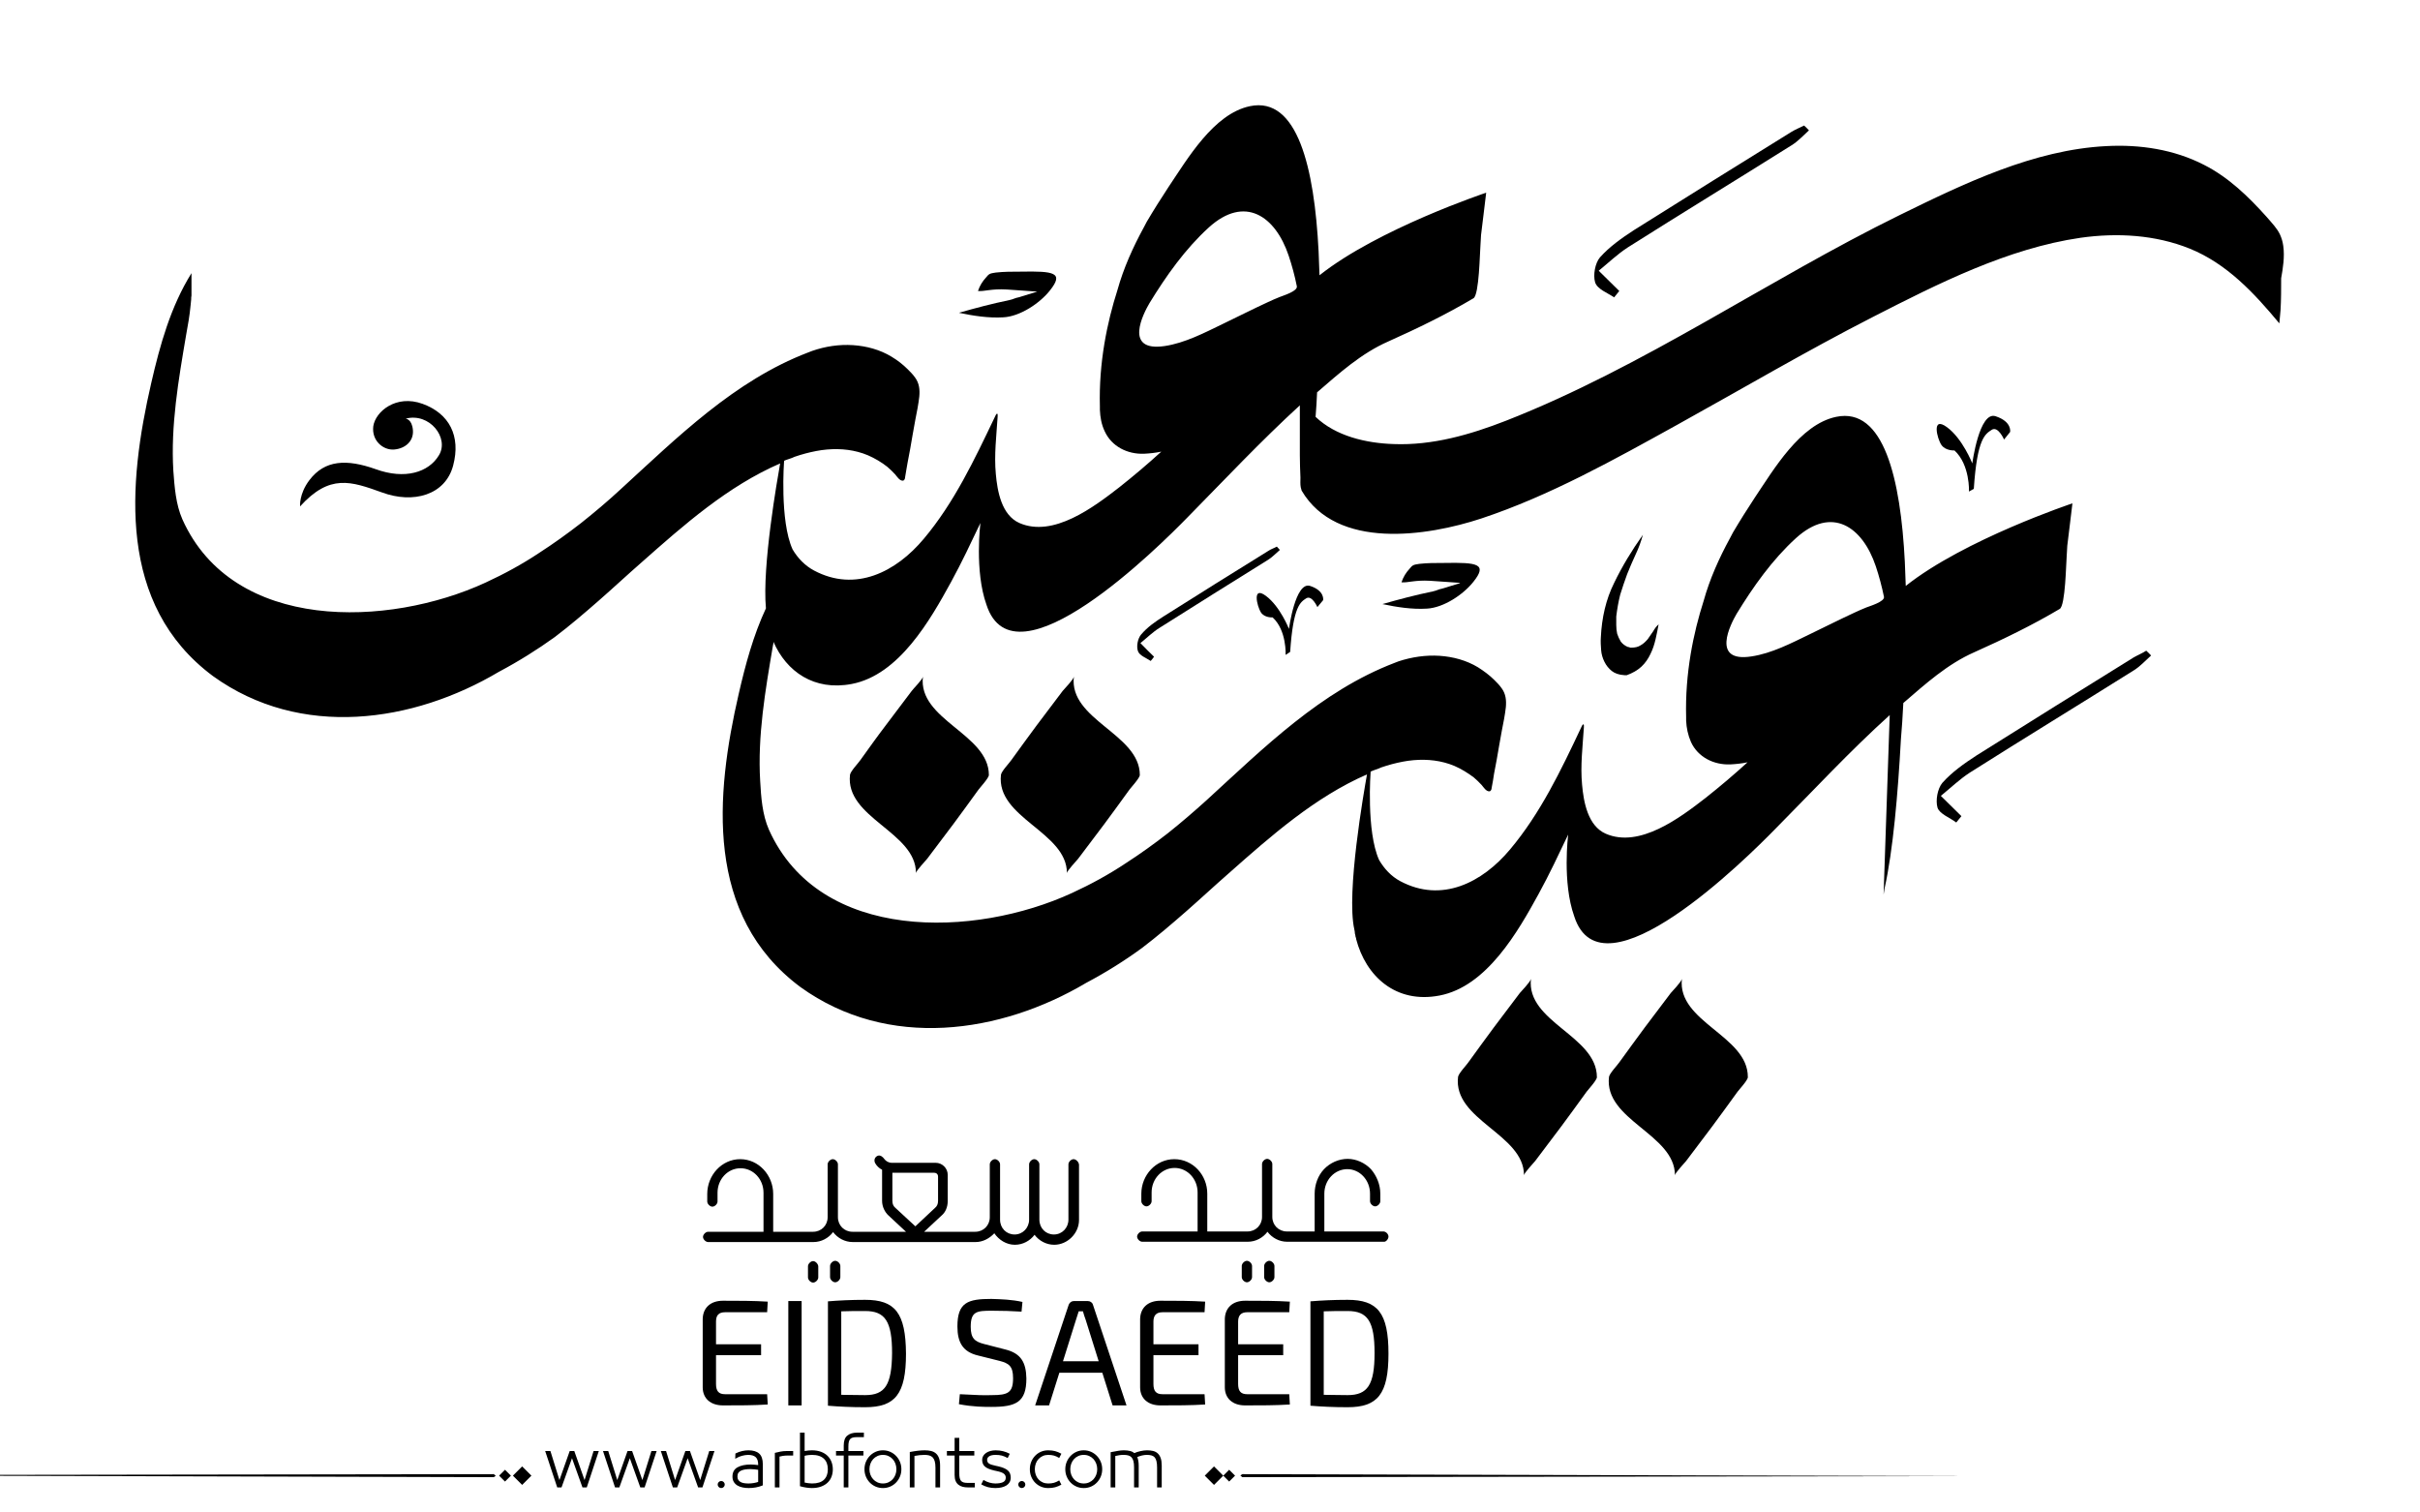 <?xml version="1.0" encoding="utf-8"?>
<!-- Generator: Adobe Illustrator 21.0.0, SVG Export Plug-In . SVG Version: 6.00 Build 0)  -->
<svg version="1.1" id="Layer_1" xmlns="http://www.w3.org/2000/svg" xmlns:xlink="http://www.w3.org/1999/xlink" x="0px" y="0px"
	 viewBox="0 0 800 500" style="enable-background:new 0 0 800 500;" xml:space="preserve">
<g>
	<path fill="#000000" d="M126.3,162.8c10.3,3.8,20.9,0.9,23.5-8.9c2.6-9.8-1.3-17.2-10.1-20.4c-8.8-3.2-15.6,2.6-16.3,7.4c-0.6,4.8,3.3,8,6.9,7.7
		c3.6-0.3,6.5-2.7,6.2-6.4c-0.3-3.7-2.4-3.8-2.4-3.8c7.9-2.1,14.5,6.4,11,12.1c-3.4,5.7-11.3,8.1-20.9,4.6
		c-9.6-3.4-16.8-3.1-21.9,3.6c-3.5,4.6-3.1,8.7-3.1,8.7C109,156.6,116,159.1,126.3,162.8z"/>
	<path fill="#000000" d="M268.8,416.9c-0.8,0-1.7,0.9-1.7,1.7v3.7c0,0.8,0.9,1.7,1.7,1.7c0.8,0,1.7-0.9,1.7-1.7v-3.7
		C270.4,417.7,269.5,416.9,268.8,416.9z"/>
	<path fill="#000000" d="M277.8,422.2v-3.7c0-0.8-0.9-1.7-1.7-1.7c-0.8,0-1.7,0.9-1.7,1.7v3.7c0,0.8,0.9,1.7,1.7,1.7
		C276.9,423.9,277.8,423,277.8,422.2z"/>
	<path fill="#000000" d="M354.9,383.2c-0.8,0-1.7,0.9-1.7,1.7v18.3c0,2.7-2.1,4.9-4.8,4.9c-2.7,0-4.8-2.1-4.8-4.9v-18.3c0-0.8-0.9-1.7-1.7-1.7
		c-0.8,0-1.7,0.9-1.7,1.7v18.3c0,2.7-2.1,4.9-4.8,4.9c-2.7,0-4.8-2.1-4.8-4.9v-18.3c0-0.8-0.9-1.7-1.7-1.7c-0.8,0-1.7,0.9-1.7,1.7
		v17.5c0,2.7-2.1,4.8-4.8,4.8h-16.9l5.8-5.4c1.2-1,2-2.7,2-4.8v-8.6c0-2.2-1.8-4-4-4h-14.5c-1.1,0-2-0.6-2.5-1.3
		c-0.4-0.6-1.3-1.4-2.2-1c-0.9,0.4-1.3,1.4-0.8,2.4c0.5,0.9,1.3,1.7,2.3,2.2V397c0,2,1,3.8,2.1,4.8l5.8,5.4h-17.7
		c-2.7,0-4.8-2.1-4.8-4.8v-17.5c0-0.8-0.9-1.7-1.7-1.7c-0.8,0-1.7,0.9-1.7,1.7v17.5c0,2.7-2.1,4.8-4.8,4.8h-13.2v-12.5
		c0-6.2-4.8-11.5-10.9-11.5c-6.1,0-10.9,5.3-10.9,11.5v2.5c0,0.8,0.9,1.7,1.7,1.7c0.8,0,1.7-0.9,1.7-1.7v-2.9c0-4.5,3.4-8.1,7.6-8.1
		c4.2,0,7.6,3.6,7.6,8.1v12.9h-18.3c-0.8,0-1.7,0.9-1.7,1.7c0,0.8,0.9,1.7,1.7,1.7h34.8c2.6,0,5-1.3,6.5-3.3c1.5,2,3.9,3.3,6.5,3.3
		h40.6c2.4,0,4.6-1.2,6.2-2.9c1.5,2.2,4,3.8,6.8,3.8c2.6,0,5-1.3,6.5-3.3c1.5,2,3.9,3.3,6.5,3.3c4.4,0,8.2-3.8,8.2-8.2v-18.3
		C356.6,384.1,355.7,383.2,354.9,383.2z M296,399.3c-0.6-0.5-1-1.2-1-2.3v-9.3h13.8c0.8,0,1.3,0.5,1.3,1.3v8c0,1.1-0.4,1.8-1,2.3
		l-6.5,6.1L296,399.3z"/>
	<path fill="#000000" d="M413.9,422.2v-3.7c0-0.8-0.9-1.7-1.7-1.7c-0.8,0-1.7,0.9-1.7,1.7v3.7c0,0.8,0.9,1.7,1.7,1.7
		C413,423.9,413.9,423,413.9,422.2z"/>
	<path fill="#000000" d="M421.3,422.2v-3.7c0-0.8-0.9-1.7-1.7-1.7c-0.8,0-1.7,0.9-1.7,1.7v3.7c0,0.8,0.9,1.7,1.7,1.7
		C420.4,423.9,421.3,423,421.3,422.2z"/>
	<path fill="#000000" d="M459,408.8c0-0.8-0.8-1.7-1.7-1.7h-19.5v-12.5c0-4.5,3.4-8.1,7.6-8.1c4.1,0,7.5,3.6,7.5,8.1v2.5c0,0.8,0.9,1.7,1.7,1.7
		c0.8,0,1.7-0.9,1.7-1.7v-2.5c0-3-1.2-5.9-3.1-8.1c-2-2.1-4.9-3.4-7.7-3.4c-2.9,0-5.8,1.3-7.8,3.4c-2,2.1-3.1,5.1-3.1,8.1v12.5h-5.5
		h-3.4h-0.3c-2.7,0-4.8-2.1-4.8-4.8v-17.5c0-0.8-0.9-1.7-1.7-1.7c-0.8,0-1.7,0.9-1.7,1.7v17.5c0,2.7-2.1,4.8-4.8,4.8h-5.7h-3.4h-4.2
		v-12.5c0-6.2-4.8-11.4-10.9-11.4c-6.1,0-10.9,5.3-10.9,11.4v2.5c0,0.8,0.9,1.7,1.7,1.7c0.8,0,1.7-0.9,1.7-1.7v-2.9
		c0-4.5,3.4-8.1,7.6-8.1c4.2,0,7.6,3.6,7.6,8.1v12.9h-18.3c-0.8,0-1.7,0.9-1.7,1.7c0,0.8,0.9,1.7,1.7,1.7h25.8h3.4h5.7
		c2.6,0,5-1.3,6.5-3.3c1.5,2,3.9,3.3,6.5,3.3h0.3h3.4h28.4C458.2,410.5,459,409.6,459,408.8z"/>
	<path fill="#000000" d="M239.7,433.8h13.9l0.2-3.5c-4.6-0.3-9.9-0.3-14.8-0.3c-4.1,0-6.6,2.3-6.7,6v22.6c0,3.7,2.6,6,6.7,6c5,0,10.2,0,14.8-0.3
		l-0.2-3.4h-13.9c-2.1,0-3-1-3-3.4v-9.5h14.9v-3.6h-14.9v-7.5C236.7,434.8,237.6,433.8,239.7,433.8z"/>
	<rect x="260.6" y="430.1" width="4.4" height="34.5"/>
	<path fill="#000000" d="M286,429.7c-4.7,0-8.7,0.2-12.3,0.5v34.5c3.6,0.3,7.5,0.5,12.3,0.5c9.9,0,13.5-4.3,13.5-17.7
		C299.4,434,295.9,429.7,286,429.7z M286,461.2c-3,0-5.6-0.1-7.9-0.1v-27.6c2.3-0.1,4.8-0.1,7.9-0.1c6.6,0,8.9,3.4,8.9,13.9
		C294.8,457.8,292.6,461.2,286,461.2z"/>
	<path fill="#000000" d="M332.3,446.1l-7-1.8c-3.1-0.8-4.4-1.9-4.4-5.7c0-5.1,2-5.3,7-5.3c3.2,0,6.9,0.1,9.8,0.3l0.3-3.2c-3.5-0.8-7-0.9-10.3-1
		c-7.7,0-11.2,1.1-11.2,9.1c0,5.3,1.8,8.4,6.8,9.6l7.2,1.8c3,0.8,4.4,1.7,4.4,5.7c0,4.8-1.7,5.6-7,5.6c-2.9,0.1-4.7,0-10.6-0.3
		l-0.3,3.3c4.7,0.9,8.5,0.9,10.7,0.9c8.1,0,11.6-1.5,11.6-9.4C339.2,450.5,337.6,447.4,332.3,446.1z"/>
	<path fill="#000000" d="M361.3,431.3c-0.2-0.7-0.9-1.2-1.7-1.2H355c-0.8,0-1.4,0.5-1.7,1.2l-11.1,33.3h4.6l3.4-10.8h14.2l3.4,10.8h4.6L361.3,431.3
		z M351.4,450l4.3-13.7l0.9-2.8h1.4c0.2,0.9,0.6,1.9,0.9,2.8l4.3,13.7H351.4z"/>
	<path fill="#000000" d="M384.3,433.8h13.9l0.2-3.5c-4.6-0.3-9.9-0.3-14.8-0.3c-4.1,0-6.6,2.3-6.7,6v22.6c0,3.7,2.6,6,6.7,6c5,0,10.2,0,14.8-0.3
		l-0.2-3.4h-13.9c-2.1,0-3-1-3-3.4v-9.5h14.9v-3.6h-14.9v-7.5C381.3,434.8,382.3,433.8,384.3,433.8z"/>
	<path fill="#000000" d="M412.3,433.8h13.9l0.2-3.5c-4.6-0.3-9.9-0.3-14.8-0.3c-4.1,0-6.6,2.3-6.7,6v22.6c0,3.7,2.6,6,6.7,6c5,0,10.2,0,14.8-0.3
		l-0.2-3.4h-13.9c-2.1,0-3-1-3-3.4v-9.5h14.9v-3.6h-14.9v-7.5C409.3,434.8,410.3,433.8,412.3,433.8z"/>
	<path fill="#000000" d="M445.5,429.7c-4.7,0-8.7,0.2-12.3,0.5v34.5c3.6,0.3,7.6,0.5,12.3,0.5c9.9,0,13.5-4.3,13.5-17.7
		C459,434,455.4,429.7,445.5,429.7z M445.5,461.2c-3,0-5.7-0.1-7.9-0.1v-27.6c2.4-0.1,4.9-0.1,7.9-0.1c6.6,0,8.9,3.4,8.9,13.9
		C454.4,457.8,452.1,461.2,445.5,461.2z"/>
	<path fill="#000000" d="M426.5,215.5c1-15.3,3.5-16.5,5.3-17.7c1.9-1.2,3.7,2.9,3.7,2.9l1.9-2.3c0,0,0.6-3.1-4.3-4.7c-4.9-1.6-7,14.2-7,14.2
		s-2.9-7.4-7.6-10.9c-4.7-3.5-2.9,3.5-1.7,5.4c1.2,1.9,3.9,1.7,3.9,1.7c4.7,4.3,4.3,12.4,4.3,12.4L426.5,215.5z"/>
	<path fill="#000000" d="M652.5,161.6c1.1-16.8,3.8-18.1,5.9-19.5c2.1-1.4,4.1,3.2,4.1,3.2l2-2.5c0,0,0.7-3.4-4.8-5.2c-5.4-1.8-7.7,15.6-7.7,15.6
		s-3.2-8.2-8.4-12c-5.2-3.8-3.2,3.9-1.8,5.9c1.4,2,4.3,1.8,4.3,1.8c5.2,4.8,4.8,13.6,4.8,13.6L652.5,161.6z"/>
	<path fill="#000000" d="M705.4,217.3c-17.4,10.8-34.8,21.6-52.1,32.5c-4,2.6-8.1,5.5-11.2,9c-1.6,1.9-2.3,5.8-1.6,8.2c0.7,2.1,4.1,3.3,6.2,4.9
		c0.6-0.7,1.1-1.4,1.7-2.1c-2-2-4.1-4-6.8-6.7c3.2-2.6,6.2-5.5,9.6-7.7c18-11.4,36.2-22.5,54.2-33.8c2.1-1.3,3.8-3.2,5.7-4.9
		c-0.5-0.5-1-1.1-1.6-1.6C708.3,215.9,706.8,216.5,705.4,217.3z"/>
	<path fill="#000000" d="M533.6,98.3c0.6-0.7,1.1-1.4,1.7-2.1c-2-2-4.1-4-6.8-6.7c3.2-2.6,6.2-5.5,9.6-7.7c18-11.4,36.2-22.5,54.2-33.8
		c2.1-1.3,3.8-3.2,5.7-4.9c-0.5-0.5-1-1.1-1.6-1.6c-1.4,0.7-2.9,1.3-4.2,2.1c-17.4,10.8-34.8,21.6-52.1,32.5c-4,2.6-8.1,5.5-11.2,9
		c-1.6,1.9-2.3,5.8-1.6,8.2C528,95.6,531.4,96.8,533.6,98.3z"/>
	<path fill="#000000" d="M419.3,185c1.4-0.9,2.5-2.1,3.8-3.2c-0.3-0.4-0.7-0.7-1-1.1c-0.9,0.5-1.9,0.8-2.8,1.4c-11.6,7.2-23.2,14.4-34.7,21.7
		c-2.7,1.7-5.4,3.6-7.4,6c-1.1,1.3-1.6,3.9-1,5.5c0.5,1.4,2.7,2.2,4.2,3.2c0.4-0.5,0.8-0.9,1.1-1.4c-1.4-1.3-2.7-2.7-4.5-4.5
		c2.1-1.7,4.1-3.7,6.4-5.1C395.2,200,407.3,192.5,419.3,185z"/>
	<path fill="#000000" d="M535.6,196.6c0.7-2.3,1.5-4.6,2.3-6.8c0.9-2.2,1.8-4.4,2.8-6.5c1-2.1,1.8-4.3,2.4-6.5c-3.7,5.2-6.9,10.5-9.5,15.9
		c-2.7,5.4-4.1,11.5-4.4,18.1c-0.1,1.3,0,2.7,0.1,4.1c0.1,1.4,0.5,2.7,1.1,3.9c0.6,1.2,1.4,2.2,2.4,3c1,0.8,2.4,1.3,4.2,1.4l0.8,0
		c1.9-0.7,3.5-1.6,4.8-2.8c1.3-1.2,2.3-2.7,3-4.2c0.8-1.6,1.3-3.2,1.7-4.9c0.4-1.7,0.7-3.3,1-4.9c-0.7,0.6-1.3,1.4-1.8,2.3
		c-0.6,0.9-1.2,1.7-1.8,2.6c-0.7,0.8-1.4,1.5-2.3,2c-0.9,0.6-1.9,0.8-3.2,0.8c-0.2,0-0.4,0-0.5-0.1c-0.1-0.1-0.3-0.1-0.5-0.1
		c-1-0.4-1.8-1-2.4-1.8c-0.5-0.8-0.9-1.7-1.2-2.6c-0.2-0.9-0.3-1.9-0.3-2.9c0-1,0-1.9,0-2.8C534.6,201.3,535,199,535.6,196.6z"/>
	<path fill="#000000" d="M342.6,96.5c-1.9,0.6-4,1.2-5.9,1.8c-1.2,0.2-1.6,0.6-3,0.9c-5.8,1.2-11.1,2.6-16.7,4.2c4.7,1,9.8,1.8,14.7,1.5
		c5.5-0.3,12-4.6,15.4-8.9c4.7-5.9,1.3-6.4-9.6-6.2c-3.1,0-5.6,0-8.3,0.3c-1.9,0.3-2.2,0.3-3.3,1.7c-1.1,1.2-2,2.6-2.6,4.4
		c2.1,0.2,4.4-0.8,9.5-0.5c3.4,0.2,6.8,0.5,10.1,0.7C342.9,96.4,342.5,96.5,342.6,96.5z"/>
	<path fill="#000000" d="M482.6,192.8c-1.9,0.6-4,1.2-5.9,1.8c-1.2,0.2-1.6,0.6-3,0.9c-5.8,1.2-11.1,2.6-16.7,4.2c4.7,1,9.8,1.8,14.7,1.5
		c5.5-0.3,12-4.6,15.4-8.9c4.7-5.9,1.3-6.4-9.6-6.2c-3.1,0-5.6,0-8.3,0.3c-1.9,0.3-2.2,0.3-3.3,1.7c-1.1,1.2-2,2.6-2.6,4.4
		c2.1,0.2,4.4-0.8,9.5-0.5c3.4,0.2,6.8,0.5,10.1,0.7C482.9,192.6,482.5,192.7,482.6,192.8z"/>
	<path fill="#000000" d="M506.1,323.6c-0.1,0.9-3.2,4.1-3.7,4.7c-2.9,3.8-5.7,7.6-8.6,11.4c-2.8,3.8-5.6,7.6-8.4,11.5c-0.6,0.9-3.2,3.6-3.4,4.8
		c-1.7,14.3,21.8,18.9,21.8,32.5c0-0.7,3.4-4.3,3.7-4.7c2.9-3.8,5.7-7.6,8.6-11.4c2.8-3.8,5.6-7.6,8.4-11.5c0.5-0.7,3.4-3.8,3.4-4.8
		C527.9,342.4,504.5,337.9,506.1,323.6z"/>
	<path fill="#000000" d="M556,323.6c-0.1,0.9-3.2,4.1-3.7,4.7c-2.9,3.8-5.7,7.6-8.6,11.4c-2.8,3.8-5.6,7.6-8.4,11.5c-0.6,0.9-3.2,3.6-3.4,4.8
		c-1.7,14.3,21.8,18.9,21.8,32.5c0-0.7,3.4-4.3,3.7-4.7c2.9-3.8,5.7-7.6,8.6-11.4c2.8-3.8,5.6-7.6,8.4-11.5c0.5-0.7,3.4-3.8,3.4-4.8
		C577.9,342.4,554.4,337.9,556,323.6z"/>
	<path fill="#000000" d="M301.4,228.4c-2.9,3.8-5.7,7.6-8.6,11.4s-5.6,7.6-8.4,11.5c-0.6,0.9-3.2,3.6-3.4,4.8c-1.7,14.3,21.8,18.9,21.8,32.5
		c0-0.7,3.4-4.3,3.7-4.7c2.9-3.8,5.7-7.6,8.6-11.4c2.8-3.8,5.6-7.6,8.4-11.5c0.5-0.7,3.4-3.8,3.4-4.8c0-13.6-23.5-18.2-21.8-32.5
		C305,224.6,301.8,227.8,301.4,228.4z"/>
	<path fill="#000000" d="M351.3,228.4c-2.9,3.8-5.7,7.6-8.6,11.4c-2.8,3.8-5.6,7.6-8.4,11.5c-0.6,0.9-3.2,3.6-3.4,4.8
		c-1.7,14.3,21.8,18.9,21.8,32.5c0-0.7,3.4-4.3,3.7-4.7c2.9-3.8,5.7-7.6,8.6-11.4c2.8-3.8,5.6-7.6,8.4-11.5c0.5-0.7,3.4-3.8,3.4-4.8
		c0-13.6-23.5-18.2-21.8-32.5C354.9,224.6,351.8,227.8,351.3,228.4z"/>
	<path fill="#000000" d="M754.8,81.3c-0.2-1.5-0.6-2.7-1.1-3.8c-1-2.1-2.6-3.7-4.4-5.8c-6-6.7-12.6-13.1-20.7-17.2c-9.9-5.1-21.2-6.8-32.3-6.2
		c-24,1.2-47.1,12.4-68.3,22.8c-43.8,21.5-84.5,50.1-130.2,68c-11.8,4.6-24.3,8.2-37.1,7.7c-9.1-0.3-19.1-2.6-25.8-9
		c0.2-2.6,0.4-5.3,0.5-8.1c7.3-6.3,14.6-12.9,23.5-16.8c9.6-4.3,19.1-8.9,28.2-14.3c1.9-1.1,2.1-15.4,2.3-17.4
		c0-0.3,0.1-1.7,0.2-3.5c0.6-4.6,1.1-9.3,1.7-14c0,0-35.7,11.9-55.1,27.3c-0.1-2.6-0.2-5.3-0.3-7.9c0,0,0,0,0,0
		c-1.4-27.7-7-51.3-22.7-48c-12,2.5-20.7,17.5-26.9,26.7c-2.5,3.8-4.9,7.6-7.2,11.5c0,0-0.4,0.7-1,1.9c-3.6,6.6-6.7,13.5-8.7,20.7
		c-3.4,10.6-6.2,24-5.8,38.5c0,0.3,0,0.6,0,0.8c0,0.1,0,0.2,0,0.3c0.1,2.4,0.5,4.8,1.6,7.1c2.3,5,7.5,7.6,13,7.4
		c1.9-0.1,3.8-0.3,5.7-0.7c-4.5,4.1-9.1,8-13.9,11.8c-8.4,6.5-21.8,16.7-33,11.8c-5.9-2.6-7.3-10.5-7.8-16.2
		c-0.6-6.3,0.2-12.7,0.6-19c0,0,0,0,0-0.1c0-0.2,0-0.3,0-0.5c0-0.1,0-0.2-0.1-0.3c-0.3-0.3-0.8,1-0.9,1.2
		c-6.7,14-13.4,28.2-23.4,40.1c-9.2,11-22.6,17.8-36.3,10.5c-3-1.6-5.4-4.1-7.1-7c-4.3-9.5-2.8-29.2-2.8-29.2c0-0.2,1.5-0.6,1.7-0.7
		c0.6-0.2,1.2-0.4,1.8-0.7c1.2-0.4,2.4-0.8,3.6-1.1c2.3-0.6,4.7-1.1,7.1-1.3c4.6-0.4,9.2,0.1,13.5,1.9c2.3,1,4.5,2.3,6.4,3.8
		c0.9,0.8,1.8,1.6,2.6,2.5c0.6,0.7,1.5,2.2,2.6,2.1c0.5-0.1,0.7-0.7,0.7-1.1c0.3-1.6,0.5-3.2,0.8-4.7c0.6-3.1,1.2-6.3,1.7-9.4
		c0.3-1.7,0.6-3.3,0.9-5c0.5-2.5,1-5,1.3-7.6c0.2-2.3,0-4.4-1.4-6.3c-0.7-1-1.5-1.8-2.4-2.7c-1.6-1.6-3.4-3-5.4-4.2
		c-3.8-2.3-8.2-3.5-12.7-3.8c-4.6-0.3-9.2,0.4-13.5,1.9c-0.4,0.2-0.9,0.3-1.3,0.5c-24.4,9.3-43.3,28.1-62.2,45.4
		c-4.1,3.8-8.5,7.5-12.9,11c-4.5,3.5-9.1,6.8-13.9,9.9c-5.4,3.6-11.4,6.9-17.7,9.8c-32.1,14.8-83.4,16.5-100.2-20.9
		c-2.2-5-2.6-10.7-3-16.1c-0.9-14.9,1.7-30,4.2-44.7c0.6-3.3,1.2-6.6,1.5-9.9c0.1-0.7,0.1-1.3,0.2-2c0-0.4,0-0.9,0.1-1.3
		c0-1,0-2,0-3v-0.7c0-0.2,0-0.5,0-0.7c0-0.2,0-0.5,0-0.7c0-0.2,0-0.5,0-0.7c0-0.2,0-0.5,0-0.7c0-0.2,0-0.5,0-0.7c0,0,0-0.1,0-0.1
		v-0.1c-6.9,11.1-10.4,23.7-13.3,36.3c-7.7,33.4-11.3,73.3,20.4,96.9c29,20.9,66.2,15.4,94.5-1.4c6.6-3.5,12.8-7.4,18.5-11.5
		c5-3.8,9.8-7.9,14.6-12.1c4.8-4.2,9.4-8.5,14.1-12.6c14-12.4,28.5-25.2,45.8-32.7c-0.9,5.1-6,33.9-4.7,47.9c-4.2,9-6.8,18.7-9,28.3
		c-7.7,33.4-11.3,73.3,20.4,96.9c29,20.9,66.2,15.4,94.5-1.4c6.6-3.5,12.8-7.4,18.4-11.5c5-3.8,9.8-7.9,14.6-12.1
		c4.8-4.2,9.4-8.5,14.1-12.6c14-12.4,28.5-25.2,45.7-32.7c-1,5.6-6.9,39.1-4.2,51.2c0.1,0.5,0.2,0.9,0.2,1.4c0.1,0.4,0.2,0.7,0.2,1
		c0.1,0.2,0.1,0.4,0.2,0.6c0,0.1,0,0.1,0,0.2c3.2,12.3,13.1,21.5,27.6,18.7c15.6-3,25.9-21.1,32.8-33.7c3.5-6.4,6.6-13,9.7-19.5
		c0,0.1-2,15.8,2,27c9.1,28.5,57.3-19.5,66.3-28.7c12.6-12.7,24.8-25.9,38-37.8l-2,58.6c-0.1,1.6,0.1-0.2,0.3-1.3
		c2.8-12.6,4.4-31.1,5.4-49.3c0.3-3.6,0.6-7.7,0.8-12c7.3-6.3,14.6-12.9,23.5-16.8c9.6-4.3,19.1-8.9,28.2-14.3
		c1.9-1.1,2.1-15.4,2.3-17.4c0-0.3,0.1-1.7,0.2-3.5c0.6-4.6,1.1-9.3,1.7-14c0,0-35.7,11.9-55.1,27.3c-0.1-2.6-0.2-5.3-0.3-7.9
		c0,0,0,0,0,0c-1.4-27.7-7-51.3-22.7-48c-12,2.5-20.7,17.5-26.9,26.7c-2.5,3.8-4.9,7.6-7.2,11.5c0,0-0.4,0.7-1,1.9
		c-3.6,6.6-6.7,13.5-8.7,20.7c-3.4,10.6-6.2,24-5.8,38.5c0,0.3,0,0.6,0,0.8c0,0.1,0,0.2,0,0.3c0.1,2.4,0.6,4.8,1.6,7.1
		c2.3,5,7.5,7.6,13,7.4c1.9-0.1,3.8-0.3,5.7-0.7c-4.5,4.1-9.1,8-13.9,11.8c-8.4,6.5-21.8,16.7-33,11.8c-5.9-2.6-7.3-10.5-7.8-16.2
		c-0.6-6.3,0.2-12.7,0.6-19v-0.1c0-0.2,0-0.3,0-0.5c0-0.1,0-0.2-0.1-0.3c-0.3-0.3-0.8,1-0.9,1.2c-6.6,14-13.4,28.2-23.4,40.1
		c-9.2,11-22.6,17.8-36.3,10.5c-3-1.6-5.3-4.1-7-7c-4.3-9.5-2.8-29.2-2.8-29.2c0-0.1,1.5-0.6,1.7-0.7c0.6-0.2,1.2-0.4,1.8-0.7
		c1.2-0.4,2.4-0.8,3.6-1.1c2.3-0.6,4.7-1.1,7.1-1.3c4.6-0.4,9.2,0.1,13.5,1.9c2.3,1,4.4,2.3,6.4,3.8c0.9,0.8,1.8,1.6,2.6,2.5
		c0.6,0.7,1.5,2.2,2.6,2.1c0.5-0.1,0.7-0.7,0.7-1.1c0.3-1.6,0.6-3.2,0.8-4.7c0.6-3.1,1.2-6.3,1.7-9.4c0.3-1.7,0.6-3.3,0.9-5
		c0.5-2.5,1-5,1.3-7.6c0.2-2.3,0-4.4-1.4-6.3c-0.7-1-1.5-1.8-2.4-2.7c-1.6-1.6-3.5-3-5.4-4.2c-3.8-2.3-8.2-3.5-12.7-3.8
		c-4.6-0.3-9.2,0.4-13.5,1.8c-0.4,0.2-0.9,0.3-1.3,0.5c-24.4,9.3-43.3,28.1-62.2,45.4c-4.2,3.8-8.5,7.5-12.9,11
		c-4.5,3.5-9.1,6.8-13.9,9.9c-5.4,3.6-11.4,6.9-17.7,9.8c-32.1,14.8-83.4,16.5-100.2-20.9c-2.2-5-2.6-10.7-2.9-16.1
		c-0.9-14.9,1.7-30,4.2-44.7c0.1-0.4,0.2-0.9,0.2-1.3c4.3,9.8,13.4,16.3,25.9,13.9c15.6-3,25.9-21.1,32.8-33.7
		c3.5-6.4,6.6-13,9.7-19.5c0,0.1-2,15.8,2,27c9.2,28.5,57.3-19.5,66.3-28.7c12.3-12.5,24.4-25.4,37.3-37.2v15.4l0,1.1
		c0,2.5,0.1,4.9,0.2,7.4c0,0.9-0.1,2.2,0.1,3.2v0c0.1,0.4,0.2,0.8,0.3,1.1c11.6,19.7,41.5,15.1,59.4,9.2c22.6-7.5,44-19.5,64.8-31
		c21.5-11.9,42.7-24.4,64.6-35.6c21.5-11,44.6-22.7,68.7-26.2c12.1-1.7,24.7-1,36.1,3.6c12.3,5,21.3,14.7,29.6,24.7
		c0-0.2,0.4-4.1,0.4-4.4c0,0,0,0,0,0c0.2-3.5,0.2-7,0.2-10.5C754.7,88.6,755.3,84.9,754.8,81.3z M574.1,202.9
		c5.5-9,11.8-17.9,19.6-25c11.9-10.8,22-3.8,26.4,9.3c1.1,3.3,2,6.7,2.7,10.1c0.3,1.6-4.8,3.1-5.8,3.5c-1.3,0.5-2.6,1.1-3.9,1.7
		c-5,2.3-9.9,4.8-14.9,7.2c-6,2.9-12.5,6.3-19.2,7.3C565.5,219.1,572.1,206.3,574.1,202.9z M423,98.2c-1.3,0.5-2.6,1.1-3.9,1.7
		c-5,2.3-9.9,4.8-14.9,7.2c-6,2.9-12.5,6.3-19.2,7.3c-13.7,2-7-10.8-5-14.2c5.5-9,11.8-17.9,19.6-25c11.9-10.8,22-3.8,26.4,9.3
		c1.1,3.3,2,6.6,2.7,10.1C429.1,96.3,423.9,97.8,423,98.2z"/>
</g>
<path fill="#000000" d="M273.602,481.306c-0.578-0.576-1.301-1.03-2.174-1.362c-0.873-0.331-1.885-0.497-3.039-0.497
	c-0.663,0-1.463,0.079-2.4,0.238v-6.077h-1.535v17.711c0.706,0.202,1.402,0.354,2.087,0.454s1.301,0.151,1.849,0.151
	c1.153,0,2.166-0.162,3.039-0.486s1.596-0.764,2.174-1.319c0.576-0.555,1.006-1.211,1.287-1.968s0.42-1.561,0.42-2.411
	s-0.139-1.657-0.42-2.422C274.608,482.554,274.178,481.883,273.602,481.306z M272.391,489.167c-0.852,0.829-2.17,1.243-3.958,1.243
	c-0.39,0-0.805-0.032-1.244-0.097c-0.439-0.065-0.84-0.134-1.2-0.206v-8.845c0.447-0.115,0.887-0.194,1.319-0.237
	c0.433-0.044,0.808-0.065,1.125-0.065c0.894,0,1.668,0.112,2.325,0.335c0.656,0.224,1.199,0.545,1.633,0.963
	c0.432,0.418,0.752,0.919,0.961,1.503s0.314,1.243,0.314,1.979C273.667,487.195,273.241,488.338,272.391,489.167z M247.392,479.446
	c-0.62,0-1.297,0.079-2.033,0.238c-0.735,0.158-1.485,0.433-2.249,0.821l-0.065,1.73c0.548-0.303,0.973-0.52,1.276-0.649
	s0.624-0.237,0.962-0.324c0.338-0.086,0.677-0.158,1.016-0.216s0.667-0.087,0.984-0.087c1.139,0,1.982,0.249,2.53,0.746
	s0.822,1.33,0.822,2.498v0.13c-0.332-0.044-0.732-0.087-1.2-0.13c-0.469-0.043-0.876-0.065-1.222-0.065
	c-1.831,0-3.302,0.311-4.412,0.931c-1.11,0.619-1.665,1.644-1.665,3.07c0,0.707,0.155,1.305,0.465,1.795
	c0.31,0.49,0.713,0.88,1.211,1.168s1.067,0.497,1.708,0.627c0.641,0.13,1.308,0.194,2,0.194c0.807,0,1.6-0.072,2.378-0.216
	c0.779-0.145,1.536-0.368,2.271-0.671v-7.028c0-1.585-0.397-2.742-1.189-3.471C250.189,479.811,248.992,479.446,247.392,479.446z
	 M250.636,489.892c-0.375,0.144-0.858,0.267-1.449,0.367c-0.591,0.102-1.183,0.151-1.773,0.151c-0.505,0-0.984-0.035-1.438-0.108
	c-0.454-0.071-0.84-0.197-1.157-0.378c-0.317-0.18-0.57-0.414-0.757-0.703c-0.188-0.288-0.281-0.663-0.281-1.124
	c0-0.52,0.111-0.934,0.335-1.244c0.224-0.31,0.533-0.551,0.93-0.724c0.396-0.174,0.85-0.296,1.362-0.368
	c0.511-0.072,1.041-0.108,1.589-0.108c0.476,0,0.984,0.029,1.524,0.087c0.541,0.058,0.912,0.108,1.114,0.151V489.892z
	 M258.032,479.868c-0.649,0.122-1.276,0.263-1.881,0.422v11.418h1.535v-10.186c0.202-0.072,0.563-0.147,1.082-0.228
	c0.519-0.079,1.002-0.118,1.449-0.118h1.989v-1.492H260C259.336,479.685,258.681,479.746,258.032,479.868z M-77.92,487.667
	l241.145,0.656l0.663-0.433l-0.632-0.564L-77.92,487.667z M164.994,487.825l1.95,1.95l1.95-1.95l-1.95-1.95L164.994,487.825z
	 M169.559,487.825l3.057,3.057l3.057-3.057l-3.057-3.057L169.559,487.825z M212.359,489.286l-3.395-9.602h-1.514l-3.396,9.602
	l-2.984-9.602h-1.73l3.979,12.023h1.428l3.46-9.645l3.46,9.645h1.427l3.979-12.023h-1.73L212.359,489.286z M238.418,489.589
	c-0.317,0-0.591,0.115-0.822,0.346c-0.231,0.23-0.346,0.505-0.346,0.822c0,0.316,0.115,0.591,0.346,0.821
	c0.23,0.23,0.504,0.346,0.822,0.346c0.317,0,0.591-0.115,0.822-0.346c0.23-0.23,0.346-0.505,0.346-0.821
	c0-0.317-0.116-0.592-0.346-0.822C239.009,489.704,238.735,489.589,238.418,489.589z M193.243,489.286l-3.395-9.602h-1.514
	l-3.396,9.602l-2.984-9.602h-1.73l3.979,12.023h1.428l3.46-9.645l3.46,9.645h1.427l3.979-12.023h-1.73L193.243,489.286z
	 M231.476,489.286l-3.395-9.602h-1.514l-3.396,9.602l-2.984-9.602h-1.73l3.979,12.023h1.428l3.46-9.645l3.46,9.645h1.427
	l3.979-12.023h-1.73L231.476,489.286z M382.732,480.474c-0.426-0.396-0.938-0.667-1.535-0.812c-0.598-0.144-1.271-0.216-2.021-0.216
	c-0.664,0-1.393,0.09-2.184,0.271c-0.793,0.181-1.471,0.4-2.033,0.659c-0.346-0.331-0.818-0.569-1.416-0.714
	c-0.6-0.144-1.273-0.216-2.023-0.216c-0.635,0-1.268,0.058-1.902,0.173l-2.465,0.454v11.635h1.535v-10.38
	c0.447-0.102,0.883-0.188,1.309-0.26c0.424-0.072,0.896-0.108,1.416-0.108c0.605,0,1.125,0.058,1.557,0.173
	c0.434,0.116,0.789,0.321,1.07,0.616c0.281,0.296,0.494,0.711,0.639,1.244s0.217,1.24,0.217,2.119v6.596h1.535v-7.201
	c0-0.663-0.055-1.243-0.162-1.741c-0.109-0.497-0.213-0.861-0.314-1.092c0.086-0.043,0.281-0.119,0.584-0.228
	c0.303-0.107,0.602-0.197,0.898-0.27c0.295-0.072,0.586-0.126,0.875-0.162s0.547-0.055,0.779-0.055c0.59,0,1.102,0.058,1.535,0.173
	c0.432,0.116,0.781,0.317,1.049,0.605c0.266,0.289,0.471,0.703,0.615,1.244c0.145,0.54,0.217,1.251,0.217,2.13v6.596h1.535v-7.201
	c0-0.995-0.111-1.816-0.336-2.466C383.482,481.393,383.158,480.87,382.732,480.474z M280.1,474.581
	c-0.785,0.648-1.18,1.729-1.18,3.243v1.86h-2.551v1.492h2.551v10.531h1.537v-10.531h4.973v-1.492h-4.973v-1.471
	c0-0.635,0.045-1.149,0.141-1.546c0.094-0.396,0.24-0.707,0.443-0.931c0.201-0.223,0.475-0.385,0.82-0.486
	c0.346-0.101,0.779-0.151,1.299-0.151h2.422v-1.492h-2.271C281.956,473.607,280.885,473.932,280.1,474.581z M398.273,487.825
	l3.057,3.057l3.057-3.057l-3.057-3.057L398.273,487.825z M343.322,482.322c0.389-0.418,0.854-0.749,1.395-0.994
	s1.135-0.368,1.783-0.368c0.736,0,1.373,0.076,1.914,0.228s1.121,0.414,1.74,0.789l0.715-1.405c-0.707-0.39-1.393-0.674-2.055-0.854
	c-0.664-0.181-1.436-0.271-2.314-0.271c-0.85,0-1.639,0.155-2.367,0.465c-0.729,0.311-1.367,0.746-1.914,1.309
	c-0.549,0.563-0.98,1.222-1.297,1.979c-0.317,0.757-0.476,1.59-0.476,2.498s0.158,1.74,0.476,2.497
	c0.316,0.757,0.748,1.413,1.297,1.969c0.547,0.555,1.186,0.987,1.914,1.297c0.729,0.311,1.518,0.465,2.367,0.465
	c0.879,0,1.65-0.09,2.314-0.27c0.662-0.181,1.348-0.466,2.055-0.854l-0.715-1.406c-0.619,0.375-1.199,0.639-1.74,0.79
	s-1.178,0.227-1.914,0.227c-0.648,0-1.242-0.119-1.783-0.356c-0.541-0.238-1.006-0.565-1.395-0.984
	c-0.391-0.418-0.693-0.915-0.908-1.492c-0.217-0.576-0.324-1.203-0.324-1.881s0.107-1.305,0.324-1.882
	C342.628,483.238,342.931,482.741,343.322,482.322z M404.387,487.825l1.949,1.95l1.951-1.95l-1.951-1.95L404.387,487.825z
	 M410.701,487.326l-0.664,0.433l0.633,0.564l241.176-0.341L410.701,487.326z M362.611,481.295c-0.549-0.569-1.193-1.02-1.936-1.352
	c-0.742-0.331-1.547-0.497-2.412-0.497c-0.863,0-1.668,0.166-2.41,0.497c-0.742,0.332-1.389,0.782-1.936,1.352
	c-0.549,0.57-0.977,1.229-1.287,1.979c-0.311,0.749-0.465,1.557-0.465,2.422s0.154,1.672,0.465,2.422s0.738,1.409,1.287,1.979
	c0.547,0.569,1.193,1.017,1.936,1.341s1.547,0.486,2.41,0.486c0.865,0,1.67-0.162,2.412-0.486s1.387-0.771,1.936-1.341
	c0.547-0.569,0.977-1.229,1.287-1.979c0.309-0.75,0.465-1.557,0.465-2.422s-0.156-1.673-0.465-2.422
	C363.587,482.524,363.158,481.865,362.611,481.295z M362.394,487.523c-0.217,0.569-0.52,1.067-0.908,1.492
	c-0.389,0.426-0.857,0.765-1.406,1.017c-0.547,0.252-1.152,0.378-1.816,0.378c-0.662,0-1.268-0.126-1.816-0.378
	c-0.547-0.252-1.016-0.591-1.404-1.017c-0.391-0.425-0.693-0.923-0.908-1.492c-0.217-0.569-0.324-1.179-0.324-1.827
	c0-0.649,0.107-1.262,0.324-1.839c0.215-0.576,0.518-1.077,0.908-1.503c0.389-0.425,0.857-0.764,1.404-1.016
	c0.549-0.252,1.154-0.379,1.816-0.379c0.664,0,1.27,0.127,1.816,0.379c0.549,0.252,1.018,0.591,1.406,1.016
	c0.389,0.426,0.691,0.927,0.908,1.503c0.217,0.577,0.324,1.189,0.324,1.839C362.718,486.345,362.611,486.954,362.394,487.523z
	 M296.221,481.295c-0.547-0.569-1.191-1.02-1.936-1.352c-0.742-0.331-1.545-0.497-2.41-0.497s-1.67,0.166-2.412,0.497
	c-0.742,0.332-1.387,0.782-1.936,1.352c-0.547,0.57-0.977,1.229-1.285,1.979c-0.311,0.749-0.465,1.557-0.465,2.422
	s0.154,1.672,0.465,2.422c0.309,0.75,0.738,1.409,1.285,1.979c0.549,0.569,1.193,1.017,1.936,1.341s1.547,0.486,2.412,0.486
	s1.668-0.162,2.41-0.486c0.744-0.324,1.389-0.771,1.936-1.341c0.549-0.569,0.977-1.229,1.287-1.979s0.465-1.557,0.465-2.422
	s-0.154-1.673-0.465-2.422C297.198,482.524,296.77,481.865,296.221,481.295z M296.006,487.523c-0.217,0.569-0.52,1.067-0.908,1.492
	c-0.391,0.426-0.859,0.765-1.406,1.017c-0.549,0.252-1.154,0.378-1.816,0.378c-0.664,0-1.27-0.126-1.816-0.378
	c-0.549-0.252-1.018-0.591-1.406-1.017c-0.389-0.425-0.691-0.923-0.908-1.492s-0.324-1.179-0.324-1.827
	c0-0.649,0.107-1.262,0.324-1.839c0.217-0.576,0.52-1.077,0.908-1.503c0.389-0.425,0.857-0.764,1.406-1.016
	c0.547-0.252,1.152-0.379,1.816-0.379c0.662,0,1.268,0.127,1.816,0.379c0.547,0.252,1.016,0.591,1.406,1.016
	c0.389,0.426,0.691,0.927,0.908,1.503c0.215,0.577,0.324,1.189,0.324,1.839C296.331,486.345,296.221,486.954,296.006,487.523z
	 M309.381,480.463c-0.455-0.39-0.996-0.656-1.623-0.801c-0.627-0.144-1.309-0.216-2.043-0.216c-0.707,0-1.465,0.047-2.271,0.141
	s-1.701,0.234-2.682,0.422v11.699h1.535v-10.402c1.184-0.23,2.293-0.346,3.33-0.346c0.592,0,1.111,0.062,1.559,0.184
	c0.445,0.123,0.818,0.332,1.113,0.628c0.295,0.295,0.525,0.713,0.691,1.254s0.25,1.251,0.25,2.13v6.553h1.535v-7.201
	c0-0.995-0.119-1.82-0.357-2.477C310.18,481.375,309.834,480.852,309.381,480.463z M318.516,490.054
	c-0.346-0.108-0.619-0.277-0.82-0.509c-0.203-0.23-0.35-0.547-0.443-0.951c-0.096-0.403-0.141-0.922-0.141-1.557v-5.86h4.973v-1.492
	h-4.973v-4.347h-1.537v4.347h-2.551v1.492h2.551v6.466c0,0.764,0.109,1.405,0.326,1.925c0.215,0.519,0.525,0.937,0.93,1.254
	c0.402,0.317,0.867,0.544,1.395,0.682c0.525,0.137,1.105,0.205,1.74,0.205h2.271v-1.492h-2.422
	C319.295,490.216,318.862,490.162,318.516,490.054z M337.784,489.589c-0.316,0-0.59,0.115-0.82,0.346s-0.346,0.505-0.346,0.822
	c0,0.316,0.115,0.591,0.346,0.821s0.504,0.346,0.82,0.346c0.318,0,0.592-0.115,0.822-0.346s0.346-0.505,0.346-0.821
	c0-0.317-0.115-0.592-0.346-0.822S338.102,489.589,337.784,489.589z M333.178,486.106c-0.346-0.303-0.785-0.565-1.318-0.789
	c-0.533-0.223-1.182-0.422-1.947-0.595l-0.799-0.173c-1.053-0.216-1.781-0.461-2.184-0.735c-0.404-0.273-0.607-0.678-0.607-1.211
	c0-0.504,0.238-0.904,0.715-1.2c0.475-0.295,1.174-0.443,2.098-0.443c0.793,0,1.477,0.076,2.055,0.228
	c0.576,0.151,1.217,0.421,1.924,0.811l0.691-1.405c-1.412-0.765-2.969-1.146-4.67-1.146c-0.635,0-1.223,0.076-1.764,0.228
	c-0.539,0.151-1.008,0.364-1.404,0.638s-0.711,0.605-0.941,0.994c-0.23,0.39-0.346,0.815-0.346,1.276
	c0,0.462,0.072,0.88,0.217,1.254c0.143,0.375,0.381,0.707,0.713,0.995s0.758,0.537,1.275,0.746c0.52,0.209,1.146,0.4,1.883,0.573
	l0.908,0.194c1.008,0.217,1.729,0.49,2.162,0.822c0.432,0.331,0.648,0.771,0.648,1.318c0,0.39-0.086,0.707-0.26,0.952
	c-0.172,0.245-0.414,0.436-0.725,0.573c-0.311,0.137-0.678,0.237-1.102,0.303c-0.426,0.064-0.877,0.097-1.352,0.097
	c-0.592,0-1.223-0.09-1.893-0.271c-0.67-0.18-1.352-0.479-2.045-0.897l-0.734,1.471c0.779,0.433,1.539,0.742,2.281,0.93
	s1.539,0.281,2.391,0.281c0.748,0,1.434-0.072,2.053-0.216c0.621-0.145,1.158-0.36,1.611-0.648c0.455-0.289,0.805-0.649,1.049-1.082
	c0.246-0.433,0.369-0.93,0.369-1.492c0-0.476-0.072-0.915-0.217-1.318C333.77,486.763,333.526,486.41,333.178,486.106z"/>
</svg>

